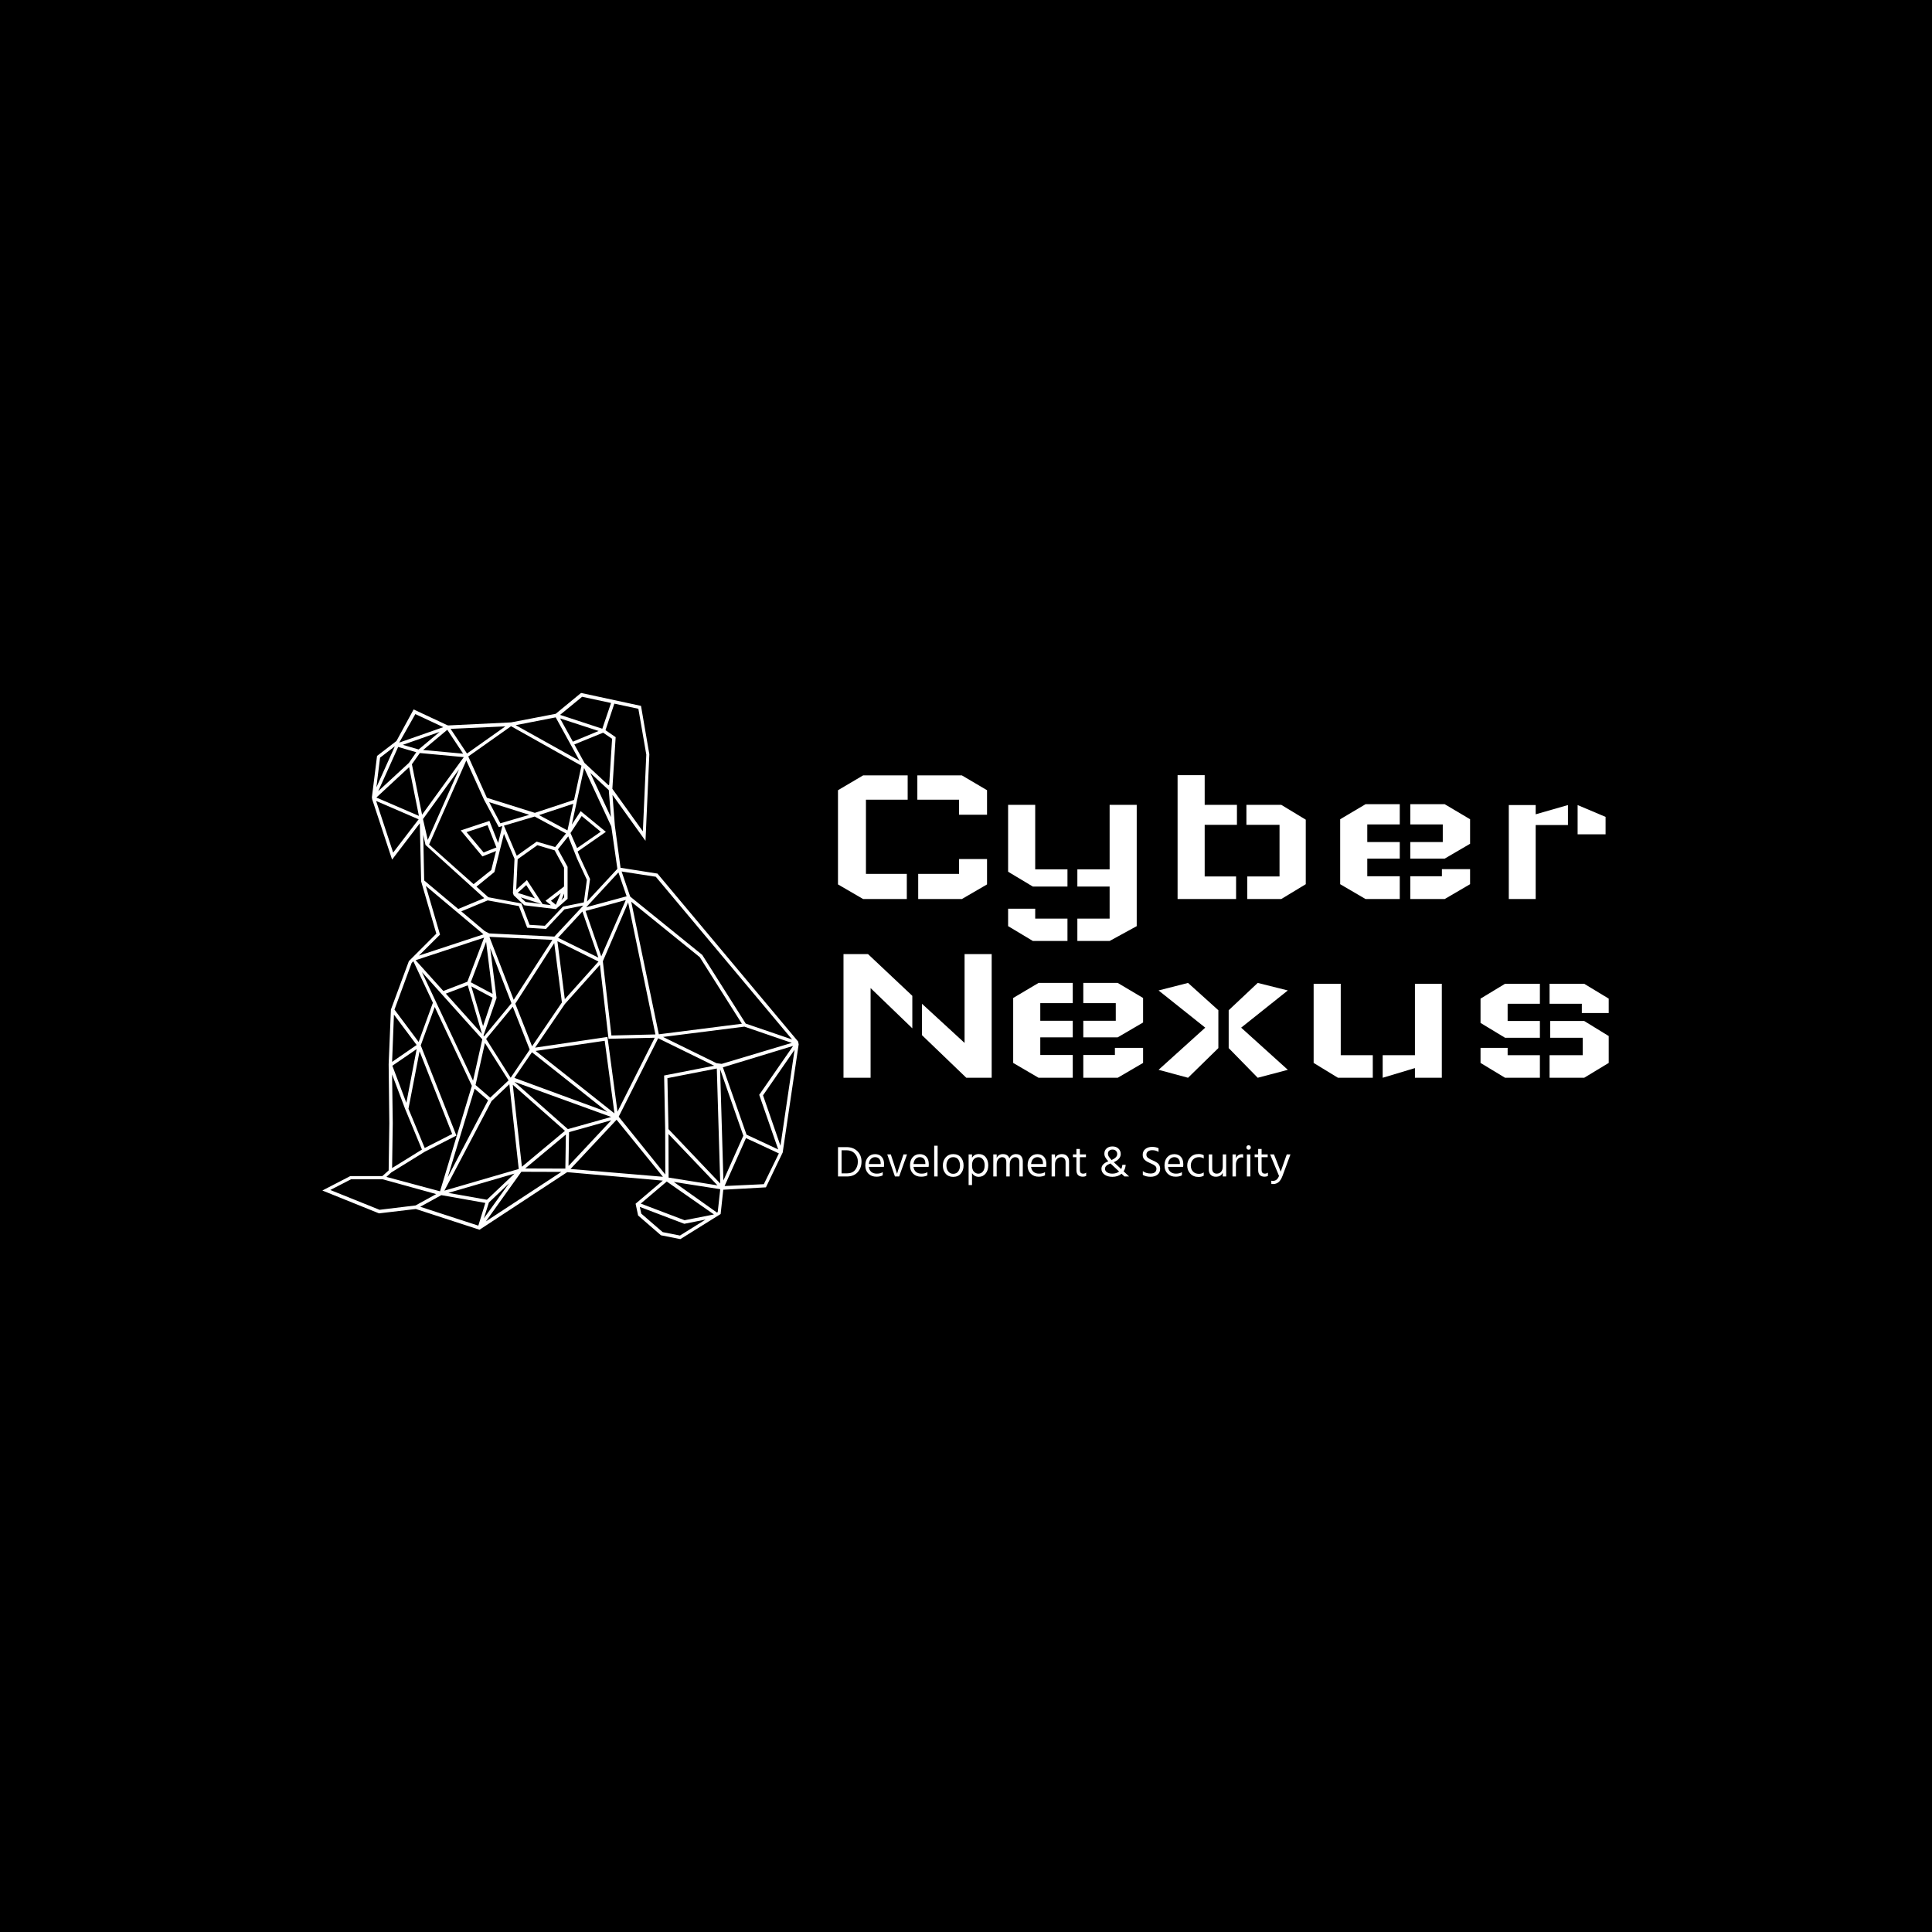<svg xmlns="http://www.w3.org/2000/svg" version="1.1" xmlns:xlink="http://www.w3.org/1999/xlink" xmlns:svgjs="http://svgjs.dev/svgjs" width="1500" height="1500" viewBox="0 0 1500 1500"><rect width="1500" height="1500" fill="#000000"></rect><g transform="matrix(0.667,0,0,0.667,249.394,537.915)"><svg viewBox="0 0 396 168" data-background-color="#010536" preserveAspectRatio="xMidYMid meet" height="636" width="1500" xmlns="http://www.w3.org/2000/svg" xmlns:xlink="http://www.w3.org/1999/xlink"><g id="tight-bounds" transform="matrix(1,0,0,1,0.24,0.034)"><svg viewBox="0 0 395.52 167.933" height="167.933" width="395.52"><g><svg viewBox="0 0 660.122 280.279" height="167.933" width="395.52"><g transform="matrix(1,0,0,1,264.602,27.743)"><svg viewBox="0 0 395.52 224.793" height="224.793" width="395.52"><g id="textblocktransform"><svg viewBox="0 0 395.52 224.793" height="224.793" width="395.52" id="textblock"><g><svg viewBox="0 0 395.52 184.184" height="184.184" width="395.52"><g transform="matrix(1,0,0,1,0,0)"><svg width="395.52" viewBox="92.67 -28.8 179.18 70.35" height="184.184" data-palette-color="#fbfbf8"><svg></svg><svg></svg><g class="wordmark-text-0" data-fill-palette-color="primary" id="text-0"><path transform="translate(88.67,0)" d="M4-3.4v-21.9l5.85-3.45h10.35v5.65h-9.7v17.25h9.5v5.85h-10.15zM38.65-9.3h-6.5v3.45h-9.5v5.85h10.15l5.85-3.4zM32.15-19.6h6.5v-5.7l-5.85-3.45h-10.35v5.65h9.7zM43.55-6.35v-15.55h6.3v15h7.5v4h-8.05zM43.55 2.25h6.3v2.3h7.5v5.2h-8.05l-5.75-3.45zM67.15-21.9h6.3v28.2l-6.3 3.45h-7.5v-5.2h7.5v-7.45h-7.5v-4h7.5zM82.95 0v-28.8h6.3v6.9h7.5v4.65h-7.5v12h7.3v5.25zM112.75-3.45v-15l-5.7-3.45h-8.1v4.65h7.7v12h-7.5v5.25h7.9zM150.95-18.55v5.7l-5.9 3.45h-8v-3.85h7.55v-4.1h-7.55v-4.7h8zM144.4-6.95h6.55v3.5l-5.9 3.45h-8v-5.3h7.35zM120.75-18.55v15.1l5.9 3.45h7.95v-5.3h-7.55v-4.1h7.55v-3.85h-7.55v-4.1h7.55v-4.7h-7.95zM159.95 0v-21.85h6.25v2.15l7.5-2.15v4.65h-7.5v17.2zM182.45-15.05v-4.05l-6.5-2.75v6.8z" fill="#ffffff" fill-rule="nonzero" stroke="none" stroke-width="1" stroke-linecap="butt" stroke-linejoin="miter" stroke-miterlimit="10" stroke-dasharray="" stroke-dashoffset="0" font-family="none" font-weight="none" font-size="none" text-anchor="none" style="mix-blend-mode: normal" data-fill-palette-color="primary" opacity="1"></path><path transform="translate(88.95,41.55)" d="M5 0v-28.75h5.7l10.3 9.7v7.55l-9.7-9.35v20.85zM23.25-17.2l9.9 9.1v-20.65h6.3v28.75h-5.9l-10.3-9.9zM74.65-18.55v5.7l-5.9 3.45h-8v-3.85h7.55v-4.1h-7.55v-4.7h8zM68.1-6.95h6.55v3.5l-5.9 3.45h-8v-5.3h7.35zM44.45-18.55v15.1l5.9 3.45h7.95v-5.3h-7.55v-4.1h7.55v-3.85h-7.55v-4.1h7.55v-4.7h-7.95zM94.55-6.9v-8.8l6.75-6.35 7 1.75-10.85 8.65 10.85 9.8-7 1.85zM92.15-6.9v-8.8l-7.05-6.35-6.85 1.75 10.85 8.65-10.85 9.8 6.85 1.85zM144.1-21.85v21.85h-6.25v-2.25l-7.5 2.25v-5.25h7.5v-16.6zM114.3-21.85v18.4l5.65 3.45h8.1v-5.25h-7.45v-16.6zM182.9-9.7v6.25l-5.7 3.45h-8.05v-5.25h7.7v-4.05h-7.55v-3.9h7.9zM153.1-12.75v-5.65l5.7-3.45h8.1v4.65h-7.5v4h7.5v3.9h-8.1zM153.1-6.95h6.3v1.7h7.5v5.25h-8.1l-5.7-3.45zM182.9-15.05h-6.25v-2.15h-7.5v-4.65h8.05l5.7 3.45z" fill="#ffffff" fill-rule="nonzero" stroke="none" stroke-width="1" stroke-linecap="butt" stroke-linejoin="miter" stroke-miterlimit="10" stroke-dasharray="" stroke-dashoffset="0" font-family="none" font-weight="none" font-size="none" text-anchor="none" style="mix-blend-mode: normal" data-fill-palette-color="accent" opacity="1"></path></g></svg></g></svg></g><g transform="matrix(1,0,0,1,0,204.355)"><svg viewBox="0 0 232.21 20.438" height="20.438" width="232.21"><g transform="matrix(1,0,0,1,0,0)"><svg width="232.21" viewBox="3.85 -35.9 519.75 45.75" height="20.438" data-palette-color="#fbfbf8"><path d="M14.05 0L14.05 0 3.85 0 3.85-33.7 13.85-33.7Q21.3-33.7 26.08-29.08 30.85-24.45 30.85-17.1L30.85-17.1Q30.85-9.8 26.43-4.9 22 0 14.05 0ZM13.8-30.1L13.8-30.1 7.95-30.1 7.95-3.55 14-3.55Q20.25-3.55 23.45-7.43 26.65-11.3 26.65-17.1L26.65-17.1Q26.65-22.6 23.08-26.35 19.5-30.1 13.8-30.1ZM55.2-5L55.2-1.3Q52.25 0.25 48 0.25L48 0.25Q42.25 0.25 38.72-3.28 35.2-6.8 35.2-12.6L35.2-12.6Q35.2-18.65 38.35-22.15 41.5-25.65 46.45-25.65L46.45-25.65Q51.2-25.65 54-22.6 56.8-19.55 56.8-13.95L56.8-13.95Q56.8-12.35 56.55-11L56.55-11 39.25-11Q39.7-7.25 42.1-5.25 44.5-3.25 48.4-3.25L48.4-3.25Q52.65-3.25 55.2-5L55.2-5ZM46.45-22.2L46.45-22.2Q43.6-22.2 41.6-20.15 39.6-18.1 39.25-14.3L39.25-14.3 52.85-14.3 52.85-15.3Q52.85-18.45 51.15-20.33 49.45-22.2 46.45-22.2ZM83.15-25.35L74.1 0 69.25 0 60.4-25.35 64.5-25.35 68-14.65 71.7-3.1Q72.15-5.25 75.45-14.65L75.45-14.65 79.05-25.35 83.15-25.35ZM106.54-5L106.54-1.3Q103.59 0.25 99.34 0.25L99.34 0.25Q93.59 0.25 90.07-3.28 86.54-6.8 86.54-12.6L86.54-12.6Q86.54-18.65 89.69-22.15 92.84-25.65 97.79-25.65L97.79-25.65Q102.54-25.65 105.34-22.6 108.14-19.55 108.14-13.95L108.14-13.95Q108.14-12.35 107.89-11L107.89-11 90.59-11Q91.04-7.25 93.44-5.25 95.84-3.25 99.74-3.25L99.74-3.25Q103.99-3.25 106.54-5L106.54-5ZM97.79-22.2L97.79-22.2Q94.94-22.2 92.94-20.15 90.94-18.1 90.59-14.3L90.59-14.3 104.19-14.3 104.19-15.3Q104.19-18.45 102.49-20.33 100.79-22.2 97.79-22.2ZM118.29-35.35L118.29 0 114.34 0 114.34-35.35 118.29-35.35ZM148.09-12.6L148.09-12.6Q148.09-6.95 144.89-3.25 141.69 0.45 136.09 0.45L136.09 0.45Q130.64 0.45 127.46-3.23 124.29-6.9 124.29-12.5L124.29-12.5Q124.29-18.15 127.56-21.93 130.84-25.7 136.09-25.7L136.09-25.7Q141.84-25.7 144.96-22 148.09-18.3 148.09-12.6ZM128.39-12.55L128.39-12.55Q128.39-8.6 130.49-5.83 132.59-3.05 136.09-3.05L136.09-3.05Q139.89-3.05 141.94-5.78 143.99-8.5 143.99-12.55L143.99-12.55Q143.99-16.75 142.04-19.48 140.09-22.2 136.09-22.2L136.09-22.2Q132.49-22.2 130.44-19.4 128.39-16.6 128.39-12.55ZM157.79-3.85L157.79 9.85 153.89 9.85 153.89-25.35 157.79-25.35 157.79-21.5Q160.44-25.75 165.64-25.75L165.64-25.75Q170.69-25.75 173.56-22.08 176.44-18.4 176.44-12.9L176.44-12.9Q176.44-7.05 173.41-3.33 170.39 0.4 165.54 0.4L165.54 0.4Q160.54 0.4 157.79-3.85L157.79-3.85ZM157.79-12.65L157.79-12.65Q157.79-7.8 160.04-5.5 162.29-3.2 165.04-3.2L165.04-3.2Q168.24-3.2 170.29-5.73 172.34-8.25 172.34-12.9L172.34-12.9Q172.34-17.05 170.34-19.6 168.34-22.15 165.29-22.15 162.24-22.15 160.01-19.93 157.79-17.7 157.79-12.65ZM216.13-17.4L216.13 0 212.18 0 212.18-16.4Q212.18-22.15 207.33-22.15L207.33-22.15Q204.93-22.15 203.03-19.98 201.13-17.8 201.13-13.85L201.13-13.85 201.13 0 197.18 0 197.18-16.4Q197.18-22.15 192.33-22.15L192.33-22.15Q189.93-22.15 188.03-19.98 186.13-17.8 186.13-13.85L186.13-13.85 186.13 0 182.23 0 182.23-25.35 186.13-25.35 186.13-21.25Q188.23-25.7 193.28-25.7L193.28-25.7Q199.13-25.7 200.68-20.75L200.68-20.75Q201.78-23.15 203.76-24.43 205.73-25.7 208.18-25.7L208.18-25.7Q212.13-25.7 214.13-23.45 216.13-21.2 216.13-17.4L216.13-17.4ZM241.63-5L241.63-1.3Q238.68 0.25 234.43 0.25L234.43 0.25Q228.68 0.25 225.16-3.28 221.63-6.8 221.63-12.6L221.63-12.6Q221.63-18.65 224.78-22.15 227.93-25.65 232.88-25.65L232.88-25.65Q237.63-25.65 240.43-22.6 243.23-19.55 243.23-13.95L243.23-13.95Q243.23-12.35 242.98-11L242.98-11 225.68-11Q226.13-7.25 228.53-5.25 230.93-3.25 234.83-3.25L234.83-3.25Q239.08-3.25 241.63-5L241.63-5ZM232.88-22.2L232.88-22.2Q230.03-22.2 228.03-20.15 226.03-18.1 225.68-14.3L225.68-14.3 239.28-14.3 239.28-15.3Q239.28-18.45 237.58-20.33 235.88-22.2 232.88-22.2ZM269.23-17.45L269.23 0 265.28 0 265.28-16.4Q265.28-19.2 263.85-20.68 262.43-22.15 260.13-22.15L260.13-22.15Q257.28-22.15 255.2-19.95 253.13-17.75 253.13-13.85L253.13-13.85 253.13 0 249.23 0 249.23-25.35 253.13-25.35 253.13-20.95Q255.38-25.7 261.13-25.7L261.13-25.7Q264.83-25.7 267.03-23.45 269.23-21.2 269.23-17.45L269.23-17.45ZM288.93-4.4L288.93-0.65Q287.27 0.25 285.22 0.25L285.22 0.25Q277.72 0.25 277.72-7.4L277.72-7.4 277.72-22.15 273.68-22.15 273.68-25.35 277.72-25.35 277.72-31.65 281.68-31.65 281.68-25.35 288.68-25.35 288.68-22.15 281.68-22.15 281.68-7.3Q281.68-3.25 285.47-3.25L285.47-3.25Q287.43-3.25 288.93-4.4L288.93-4.4ZM313.92-26.1L313.92-26.1Q313.92-24.5 314.84-22.93 315.77-21.35 318.17-18.9L318.17-18.9Q321.52-20.45 323.04-22.08 324.57-23.7 324.57-25.8L324.57-25.8Q324.57-27.95 323.17-29.43 321.77-30.9 319.12-30.9L319.12-30.9Q316.87-30.9 315.39-29.63 313.92-28.35 313.92-26.1ZM331.92-5.95L338.27 0 332.92 0 329.52-3.15Q325.47 0.4 319.07 0.4L319.07 0.4Q313.42 0.4 309.94-2.18 306.47-4.75 306.47-8.8L306.47-8.8Q306.47-14.45 314.37-17.45L314.37-17.45Q312.02-20 310.92-21.98 309.82-23.95 309.82-26.15L309.82-26.15Q309.82-29.9 312.37-32.2 314.92-34.5 319.17-34.5 323.42-34.5 326.02-32.02 328.62-29.55 328.62-25.85L328.62-25.85Q328.62-19.95 320.67-16.4L320.67-16.4 329.12-8.55Q330.27-10.55 330.52-13.4L330.52-13.4 334.32-13.4Q334.02-9.1 331.92-5.95L331.92-5.95ZM318.97-3.25L318.97-3.25Q323.62-3.25 326.77-5.7L326.77-5.7 316.87-14.95Q313.67-13.75 312.12-12.3 310.57-10.85 310.57-8.85L310.57-8.85Q310.57-6.3 312.92-4.78 315.27-3.25 318.97-3.25ZM373.91-8.95L373.91-8.95Q373.91-4.5 370.86-2.08 367.81 0.35 363.01 0.35L363.01 0.35Q357.71 0.35 354.01-1.8L354.01-1.8 354.01-6.15Q357.66-3.4 362.91-3.4L362.91-3.4Q366.06-3.4 367.86-4.8 369.66-6.2 369.66-8.85L369.66-8.85Q369.66-9.95 369.24-10.83 368.81-11.7 367.84-12.43 366.86-13.15 365.99-13.63 365.11-14.1 363.61-14.8L363.61-14.8Q363.31-14.95 362.71-15.2L362.71-15.2Q360.56-16.15 359.44-16.75 358.31-17.35 356.79-18.53 355.26-19.7 354.56-21.25 353.86-22.8 353.86-24.85L353.86-24.85Q353.86-29.15 356.94-31.58 360.01-34 364.66-34L364.66-34Q369.01-34 372.06-32.45L372.06-32.45 372.06-28.2Q369.01-30.2 364.76-30.2L364.76-30.2Q361.71-30.2 359.91-28.78 358.11-27.35 358.11-25.05L358.11-25.05Q358.11-23.85 358.59-22.9 359.06-21.95 360.26-21.13 361.46-20.3 362.31-19.88 363.16-19.45 364.96-18.65L364.96-18.65Q366.66-17.9 367.56-17.48 368.46-17.05 369.89-16.13 371.31-15.2 372.04-14.33 372.76-13.45 373.34-12.03 373.91-10.6 373.91-8.95ZM398.91-5L398.91-1.3Q395.96 0.25 391.71 0.25L391.71 0.25Q385.96 0.25 382.44-3.28 378.91-6.8 378.91-12.6L378.91-12.6Q378.91-18.65 382.06-22.15 385.21-25.65 390.16-25.65L390.16-25.65Q394.91-25.65 397.71-22.6 400.51-19.55 400.51-13.95L400.51-13.95Q400.51-12.35 400.26-11L400.26-11 382.96-11Q383.41-7.25 385.81-5.25 388.21-3.25 392.11-3.25L392.11-3.25Q396.36-3.25 398.91-5L398.91-5ZM390.16-22.2L390.16-22.2Q387.31-22.2 385.31-20.15 383.31-18.1 382.96-14.3L382.96-14.3 396.56-14.3 396.56-15.3Q396.56-18.45 394.86-20.33 393.16-22.2 390.16-22.2ZM423.96-4.65L423.96-0.9Q421.56 0.55 418.06 0.55L418.06 0.55Q412.06 0.55 408.53-3.28 405.01-7.1 405.01-12.6L405.01-12.6Q405.01-18 408.53-21.9 412.06-25.8 418.16-25.8L418.16-25.8Q421.41-25.8 423.96-24.4L423.96-24.4 423.96-20.65Q421.66-22.2 418.56-22.2L418.56-22.2Q414.26-22.2 411.68-19.43 409.11-16.65 409.11-12.55L409.11-12.55Q409.16-8.45 411.61-5.73 414.06-3 418.56-3L418.56-3Q421.46-3 423.96-4.65L423.96-4.65ZM449.76-25.35L449.76 0 445.81 0 445.81-4.4Q443.81 0.3 437.86 0.3L437.86 0.3Q434.11 0.3 431.93-1.93 429.76-4.15 429.76-7.9L429.76-7.9 429.76-25.35 433.71-25.35 433.71-8.9Q433.71-6.15 435.11-4.7 436.51-3.25 438.91-3.25L438.91-3.25Q442.06-3.25 443.93-5.45 445.81-7.65 445.81-11.4L445.81-11.4 445.81-25.35 449.76-25.35ZM460.95-13.85L460.95 0 457 0 457.05-25.35 460.95-25.35 460.95-20.9Q462.95-25.6 467.85-25.6L467.85-25.6Q468.75-25.6 469.25-25.5L469.25-25.5 469.25-21.6Q468.2-21.95 467.1-21.95L467.1-21.95Q464.45-21.95 462.7-19.5 460.95-17.05 460.95-13.85L460.95-13.85ZM477.5-25.35L477.5 0 473.55 0 473.55-25.35 477.5-25.35ZM477.35-35.15Q478.1-34.4 478.1-33.3 478.1-32.2 477.35-31.48 476.6-30.75 475.5-30.75 474.4-30.75 473.68-31.48 472.95-32.2 472.95-33.3 472.95-34.4 473.68-35.15 474.4-35.9 475.5-35.9 476.6-35.9 477.35-35.15ZM497.7-4.4L497.7-0.65Q496.05 0.25 494 0.25L494 0.25Q486.5 0.25 486.5-7.4L486.5-7.4 486.5-22.15 482.45-22.15 482.45-25.35 486.5-25.35 486.5-31.65 490.45-31.65 490.45-25.35 497.45-25.35 497.45-22.15 490.45-22.15 490.45-7.3Q490.45-3.25 494.25-3.25L494.25-3.25Q496.2-3.25 497.7-4.4L497.7-4.4ZM523.6-25.35L514.45-0.65Q512.5 4.5 509.82 6.6 507.15 8.7 503.7 8.7L503.7 8.7Q502.4 8.7 501.6 8.45L501.6 8.45 501.6 4.9Q502.35 5.1 503.3 5.1L503.3 5.1Q508.35 5.1 510.45-0.65L510.45-0.65 500.2-25.35 504.65-25.35 507.95-17 512.4-5.5Q512.8-6.8 516.4-17L516.4-17 519.35-25.35 523.6-25.35Z" opacity="1" transform="matrix(1,0,0,1,0,0)" fill="#ffffff" class="slogan-text-1" data-fill-palette-color="secondary" id="text-1"></path></svg></g></svg></g></svg></g></svg></g><g><svg viewBox="0 0 244.431 280.279" height="280.279" width="244.431"><g><svg xmlns="http://www.w3.org/2000/svg" xmlns:xlink="http://www.w3.org/1999/xlink" version="1.1" x="0" y="0" viewBox="103.1 76.6 360.7 413.6" style="enable-background:new 0 0 566.9 566.9;" xml:space="preserve" height="280.279" width="244.431" class="icon-icon-0" data-fill-palette-color="accent" id="icon-0"><path d="M463.4 340.6L357.2 213.8l-0.3-0.4-28-4.4-4.3-31.9-1.8-23.3 25 34.8 2.9-65.5 0-0.1-6.3-36.6-45.4-9.8-19.2 15.8-33.8 6.5-47.5 2.3-0.6-0.1-25.7-12L159.2 113l-14.7 11.3-3.9 31.3 0.2 1.5 15.1 45.7 21-27.5 1 44 11.5 39.6-20.8 20.8L155 316.4l-1.7 41.4 0.5 44.7-0.5 35.7-4.8 4.3h-24.3l-21.1 10.9 42.9 17.3 27.9-3.3 48.2 15.7 66.4-43.6 72.4 6.4-20.6 17.5 1.9 8.9 17.3 15 14.7 2.9 30.5-19 2-18.4L439 451l12.7-26.4 12.1-81.9L463.4 340.6zM448.3 422.3l-24-11.2-17.9-51 53.2-16.2-25.3 36.5-0.4 0.5L448.3 422.3zM362.7 407.5L362.7 407.5l0.1 33.8-35.3-43.8 29.9-59.4 42.4 20.8-37.9 7.4L362.7 407.5zM195.5 453.5l35.7-67.8 13.5-12.8 7.1 64.2L195.5 453.5zM248.6 440.6l-20.9 19.8-29.2-5.2L248.6 440.6zM178.5 288l45.7 50.9-7 31.3L178.5 288zM287.6 183l-8.2 10.3-14-4.1-15.1 10.7-9.7-22.8 23.3-6.9L287.6 183zM267.2 169.1l25.9-8.6-4.4 20.2L267.2 169.1zM272.1 234l4.1 3.3-6.3-0.8L258 218.3l-8.1 7.3 1.1-23.1 14.9-10.6 13.1 3.9 7.1 13.1v14.3L272.1 234zM286.2 228.5v2.9l-2.1 2.1L286.2 228.5zM283.6 228.3l-3.7 8.7-3.7-3L283.6 228.3zM268.9 236.4l-11.9-1.5-3.7-3.5L268.9 236.4zM251 228l6.5-5.9 6.5 10L251 228zM237.9 175.3l-8.5-16 30.4 9.6L237.9 175.3zM236.7 178.2l2.7-0.8-3.2 12.8-6.6-16.7-21.7 7.2 16.4 19.7 10.3-4.1-3.6 14.4-13.4 10.7-33.7-30 28.2-63.7 13.5 29.9L236.7 178.2zM234.9 193.6l-9.7 3.8L212.3 182l15.9-5.3L234.9 193.6zM233.4 212.2l4.2-16.9 3-12 8 18.9-1.2 25.9 0.6 1.7 8 7.6 23.9 2.9 8.9-7.8v-9.7-14.5l-7.3-13.3 7.8-9.8 6.7 16.9 7.4 16-2.3 17.1-15.8 3.2-13.7 14.5-11.6-0.7-6.2-16.2-25-4.7-9-8L233.4 212.2zM291 182.7l8.5-12.9 14.4 11.9-17.9 12.4L291 182.7zM334.6 235l20.7 100.2L322 336l-6.5-56.2 19.1-44.4L334.6 235zM337 234.7l51.9 42 31.9 50.4-62.9 8L337 234.7zM314.3 276.1l-11.9-34.4 30.5-8.3L314.3 276.1zM225.6 336.6l-0.5-0.5 9.9-28.5-4.8-37.7 16.1 41.7L225.6 336.6zM226.2 341.7l17.9 28.3-13.9 13.1-11.1-9.6L226.2 341.7zM224.8 328.9l-8.9-30.1 16.1 8.6L224.8 328.9zM229.6 261.3l47.7 2.3L248 309 229.6 261.3zM278.7 266l5.8 45-22.6 33.2-12.7-32.3L278.7 266zM281.1 264.6l31.1 15.4-25.5 28.5L281.1 264.6zM281.6 262l18.4-19.9 12.1 34.9L281.6 262zM251.9 238l6.3 16.4 14.3 0.9 13.9-14.8 14.3-2.9-21.9 23.5-49.4-2.4-3.4-1.8L208.3 242l20-8.3L251.9 238zM227.1 265.1l4.9 39.4-16.5-8.8L227.1 265.1zM224 334.8l-27.4-30.5 16.6-6.3L224 334.8zM218.4 376.3l10.2 8.8L198 443.4 218.4 376.3zM247.3 373.3l39.5 34.9-32.6 27.2L247.3 373.3zM245.7 368l-18.6-29.4 20.2-24.4 12.8 32.5-1.2 1.8 0 0L245.7 368zM261.8 348.7l57.2 45.3-70.5-25.9L261.8 348.7zM264.6 347.7l52.3-7.7 7.4 55L264.6 347.7zM319 337.1l-54.8 8.1 22.6-33.1 26.5-29.6 6.5 56 35-0.8-28.2 56L319 337.1zM361.1 337.1l61.6-7.8 35.9 12.3-53.1 15.9-3.9-0.5L361.1 337.1zM355.6 215.8l103.2 123.2L423.7 327l-32.9-52-54.6-44.2-6.5-19L355.6 215.8zM333.5 230.6l-30.6 8.3 24.4-26.4L333.5 230.6zM326.5 209.8l-23 24.8 2.3-17.1-7.7-16.6-1.7-4.2 21.4-14.9-19.1-15.7-6.7 10.2 9.3-42.9 20.6 44.3L326.5 209.8zM315.7 106.7l6.8 4.6-2.2 34.7-0.5 0.5-18.2-16.9-7.7-14L315.7 106.7zM292.8 113.5l-9.7-17.6 29.2 9.5L292.8 113.5zM321.6 170.6L306 137.2l14 13L321.6 170.6zM342.4 88.6l6 34.7-2.6 58.1-23.1-32.2 2.5-39.1-7.7-5.3 6.7-20.1L342.4 88.6zM299.8 79.5l21.9 4.7-6.6 19.5-32-10.5L299.8 79.5zM279.8 95.1l18.1 32.9L249.5 101 279.8 95.1zM299.3 131.7l-5.6 25.9-29.7 9.8-36.3-11.4-14.1-31.3 32.4-22.9L299.3 131.7zM241.7 101.9l-29.1 20.6-0.1-0.2-12.3-18.5L241.7 101.9zM209.7 122.6l-30.3-2.8 18.3-15.3L209.7 122.6zM176 119.4l-12-3.5 27.9-9.8L176 119.4zM173.5 92.6l21.2 9.9-33.4 11.7L173.5 92.6zM160.5 117.5l13.7 4-5.6 8.1L145.4 151 160.5 117.5zM146.8 125.6l11.2-8.6-14 31.1L146.8 125.6zM156.7 197.5l-12.9-39.1 32.2 13.9L156.7 197.5zM144 155.8l24.8-23 7.4 36.9L144 155.8zM170.9 130.6l6-8.5 33.3 3.1-31.6 43.6L170.9 130.6zM206.6 134.4l-23.7 53.5-3.6-15.8L206.6 134.4zM179.5 184.1l1.7 7.6 44.5 40.3-19.7 8.2-25.8-21.6L179.5 184.1zM192.2 259.6l-10.8-36.9 43.7 36.7-48.9 16.1L192.2 259.6zM225.6 261.9l-12.7 33.4-18.2 7-21-23.3L225.6 261.9zM170.7 281.1l1.3-1.3 14.8 31.4-10.8 29.7-18.3-24.5L170.7 281.1zM176.7 348l24.7 62.6-20.8 10.6-12.3-29.7L176.7 348zM166.7 387l-10.6-28.1 18.4-12.6L166.7 387zM157.3 320.2l17.2 23L155.9 356 157.3 320.2zM155.9 365.5l9.9 26.2 0 0 12.7 30.7-22.6 14 0.5-34L155.9 365.5zM155.3 439.7l25.4-15.7 23.9-12.2-27-68.3 10.6-29.1 28.1 59.7L192.2 454l-40.6-10.9L155.3 439.7zM173.7 464.7l-27.3 3.3-37.3-15 15.7-8.1h24l40.5 11.2L173.7 464.7zM221.2 480l-44-14.3 16-8.8 33.3 5.9L221.2 480zM229.2 462.5l15.3-14.6-19.1 26.6L229.2 462.5zM226.9 476.8l26.9-37.6 30.3 0.1L226.9 476.8zM287.1 436.8l-30.4-0.1 30.8-25.7L287.1 436.8zM248.5 371.1l73.3 26.6-32.8 9.2L248.5 371.1zM289.9 409.2l32-9-32.4 34.6L289.9 409.2zM291 437.1l34.9-37.3L361 443 291 437.1zM373.9 487.5l-13.1-2.6-16.2-14-1.1-5.1 33.4 12.7 0.3 0.1 16.1-3.2L373.9 487.5zM399.3 471.6l-21.9 4.3-33.2-12.6 19.7-16.7 35.7 24.9L399.3 471.6zM365.2 410.6l37.1 38.9-37-5.9L365.2 410.6zM402.5 469.7l-0.6 0.4-32.7-23.2 35.2 5.5L402.5 469.7zM365.2 406.9l-0.8-38.6 37.4-7.3 2.6 87.1L365.2 406.9zM406.8 445.8l-2.5-84.3 17.6 50.4L406.8 445.8zM437.4 448.6l-29.7 1.4 16.2-36.3 24.9 11.6L437.4 448.6zM450 419.5l-13.2-38.2 23.9-34.5L450 419.5z" fill="#ffffff" data-fill-palette-color="accent"></path></svg></g></svg></g></svg></g><defs></defs></svg><rect width="395.52" height="167.933" fill="none" stroke="none" visibility="hidden"></rect></g></svg></g></svg>
